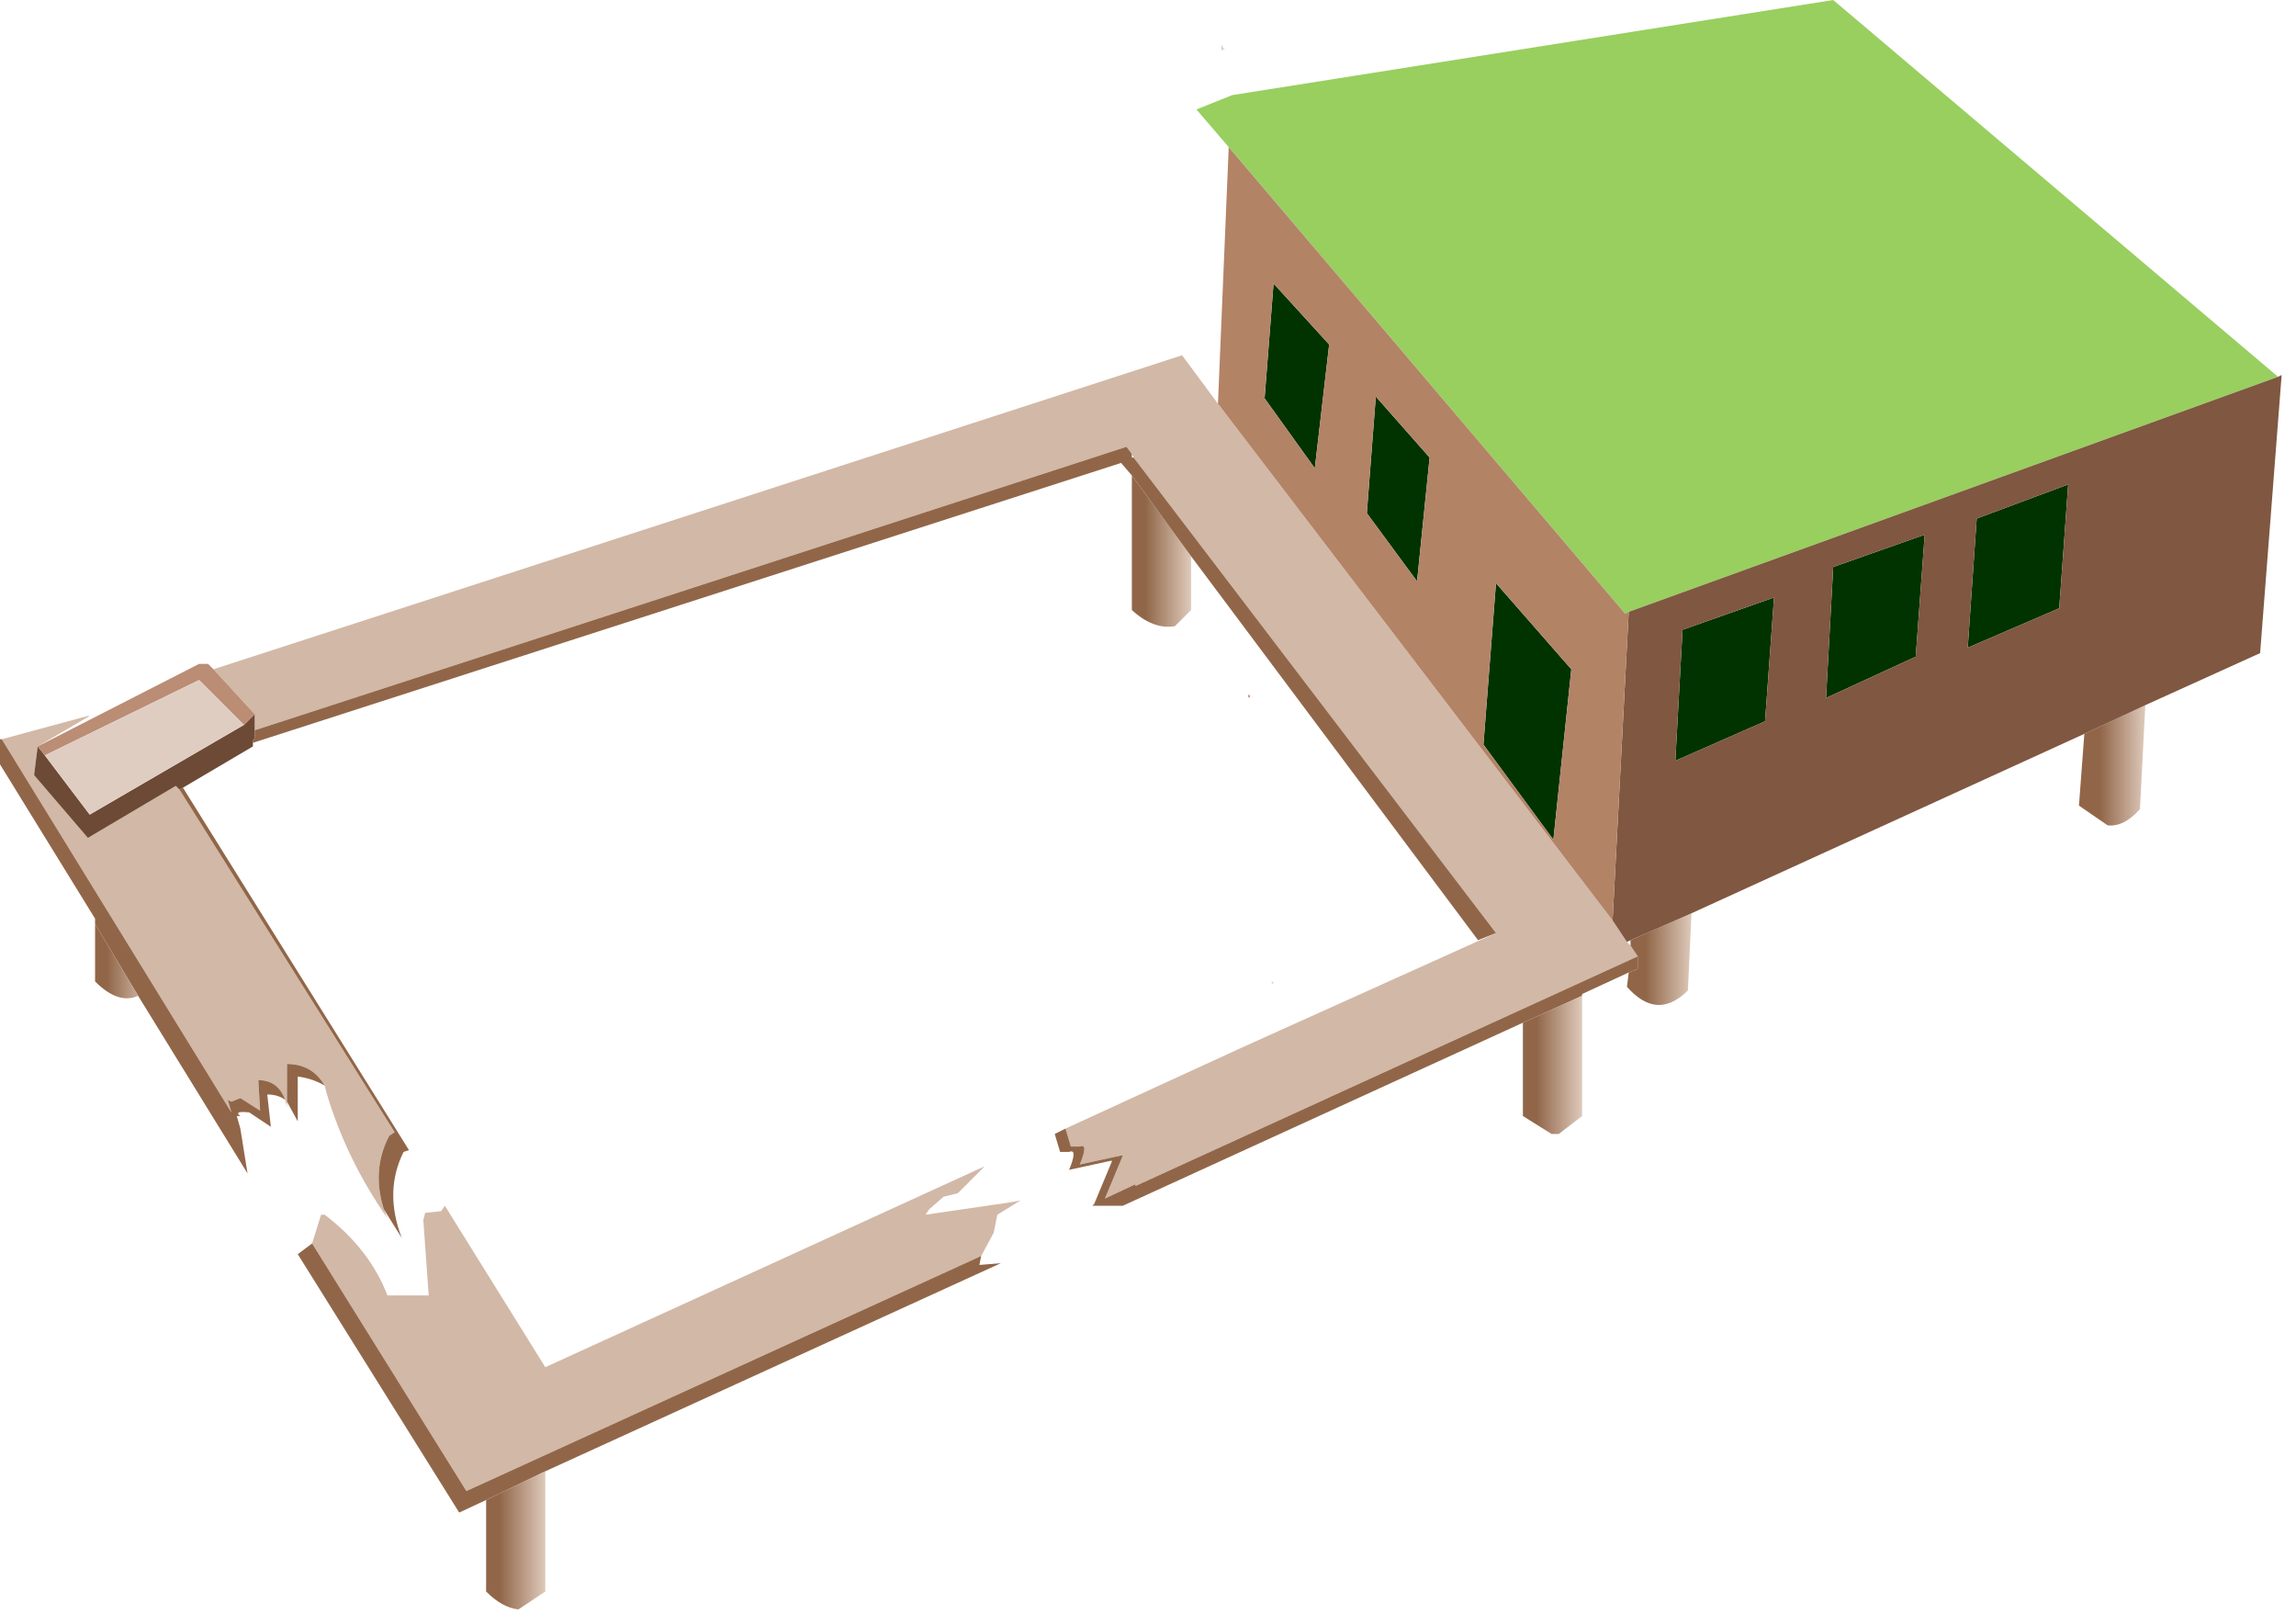 <?xml version="1.0" encoding="utf-8"?>
<svg version="1.1" id="Layer_1"
xmlns="http://www.w3.org/2000/svg"
xmlns:xlink="http://www.w3.org/1999/xlink"
xmlns:author="http://www.sothink.com"
width="64px" height="45px"
xml:space="preserve">
<g id="51" transform="matrix(1, 0, 0, 1, 32.3, 24.35)">
<path style="fill:#DCC5B8;fill-opacity:1" d="M1.8,-23L1.85 -23L1.75 -22.95L1.75 -23.1L1.8 -23" />
<path style="fill:#98CF5F;fill-opacity:1" d="M13.1,-7.3L13 -7.25L1.95 -20.25L1.05 -21.3L2.05 -21.7L18.8 -24.35L31.2 -13.85L13.1 -7.3" />
<path style="fill:#003300;fill-opacity:1" d="M3.2,-16.45L4.75 -14.75L4.35 -11.3L2.95 -13.25L3.2 -16.45M9.4,-8.1L11.5 -5.7L11 -0.95L9.05 -3.6L9.4 -8.1M5.8,-10.05L6.05 -13.3L7.55 -11.6L7.2 -8.15L5.8 -10.05M18.8,-8.55L21.35 -9.45L21.1 -6.05L18.6 -4.9L18.8 -8.55M17.15,-7.7L16.9 -4.25L14.4 -3.15L14.6 -6.8L17.15 -7.7M22.8,-9.9L25.35 -10.85L25.1 -7.4L22.55 -6.3L22.8 -9.9" />
<path style="fill:#D2B8A6;fill-opacity:1" d="M-0.7,-11.6L-0.75 -11.7L-0.9 -11.9L-25.2 -4L-25.2 -4.45L-26.35 -5.7L0.65 -14.45L1.65 -13.1L12.65 1.3L13.05 1.9L13.15 2L13.35 2.3L-0.65 8.7L-0.65 8.65L-1.5 9.05L-1 7.85L-1.05 7.85L-2.2 8.1Q-1.95 7.5 -2.2 7.6L-2.45 7.6L-2.6 7.1L2.3 4.85L9.4 1.65L-0.7 -11.6M-21.6,9.35L-21.5 9.6Q-22.65 7.95 -23.2 6.1L-23.25 5.9Q-23.6 5.3 -24.3 5.3L-24.3 6.35L-24.3 6.5L-24.35 6.3Q-24.55 5.75 -25.1 5.75L-25.05 6.6L-25.6 6.25L-25.85 6.35L-25.95 6.3L-25.85 6.65L-32.25 -3.75L-29.85 -4.4L-29.8 -4.4L-31.25 -3.55L-31.35 -2.75L-29.85 -1L-27.4 -2.45L-27.3 -2.35L-21.3 7.2L-21.45 7.3Q-21.95 8.25 -21.6 9.35M-19.3,17.2L-23.6 10.3L-23.35 9.5L-23.25 9.5Q-22 10.45 -21.5 11.75L-20.35 11.75L-20.5 9.65L-20.45 9.45L-20 9.4L-19.9 9.25L-17.1 13.75L-4.85 8.15L-5.6 8.9L-6 9L-6.4 9.35L-6.5 9.5L-4.1 9.15L-3.85 9.1L-4.5 9.5L-4.6 10L-4.95 10.65L-19.3 17.2" />
<linearGradient
id="LinearGradID_97" gradientUnits="userSpaceOnUse" gradientTransform="matrix(0.001, 0, 0, 0.003, 0.05, -10)" spreadMethod ="pad" x1="-819.2" y1="0" x2="819.2" y2="0" >
<stop  offset="0.243" style="stop-color:#916648;stop-opacity:1" />
<stop  offset="1" style="stop-color:#DCC7B8;stop-opacity:1" />
</linearGradient>
<path style="fill:url(#LinearGradID_97) " d="M0.9,-8.85L0.9 -7.35L0.45 -6.9Q-0.15 -6.8 -0.75 -7.35L-0.75 -11.1L0.9 -8.85" />
<path style="fill:#AA7555;fill-opacity:1" d="M2.5,-5L2.55 -4.95L2.5 -4.9L2.5 -5" />
<linearGradient
id="LinearGradID_98" gradientUnits="userSpaceOnUse" gradientTransform="matrix(0.001, 6.10352e-005, -0, 0.003, 26.65, -4.45)" spreadMethod ="pad" x1="-819.2" y1="0" x2="819.2" y2="0" >
<stop  offset="0.243" style="stop-color:#916648;stop-opacity:1" />
<stop  offset="1" style="stop-color:#DCC7B8;stop-opacity:1" />
</linearGradient>
<path style="fill:url(#LinearGradID_98) " d="M27.5,-4.7L27.35 -1.8Q26.9 -1.3 26.45 -1.35L25.65 -1.9L25.8 -3.9L27.5 -4.7" />
<linearGradient
id="LinearGradID_99" gradientUnits="userSpaceOnUse" gradientTransform="matrix(0.001, 6.10352e-005, -0, 0.003, 14, 0.6)" spreadMethod ="pad" x1="-819.2" y1="0" x2="819.2" y2="0" >
<stop  offset="0.243" style="stop-color:#916648;stop-opacity:1" />
<stop  offset="1" style="stop-color:#DCC7B8;stop-opacity:1" />
</linearGradient>
<path style="fill:url(#LinearGradID_99) " d="M13.15,2L13.15 1.85L14.85 1.1L14.75 3.25Q14.3 3.7 13.85 3.65Q13.45 3.6 13.05 3.15L13.1 2.75L13.35 2.65L13.35 2.3L13.15 2" />
<path style="fill:#916648;fill-opacity:1" d="M10.15,4.15L-1 9.25L-1.5 9.25L-1.85 9.25L-1.8 9.2L-1.3 8L-1.35 8L-2.5 8.25Q-2.25 7.65 -2.5 7.75L-2.75 7.75L-2.9 7.25L-2.6 7.1L-2.45 7.6L-2.2 7.6Q-1.95 7.5 -2.2 8.1L-1.05 7.85L-1 7.85L-1.5 9.05L-0.65 8.65L-0.65 8.7L13.35 2.3L13.35 2.65L13.1 2.75L11.8 3.35L11.8 3.4L10.15 4.15M-0.75,-11.1L-1.05 -11.45L-25.25 -3.65L-25.25 -3.7L-25.2 -3.8L-25.2 -4L-0.9 -11.9L-0.75 -11.7L-0.75 -11.6L-0.7 -11.6L9.4 1.65L8.9 1.85L0.9 -8.85L-0.75 -11.1M-21.45,7.3L-21.3 7.2L-27.3 -2.35L-27.2 -2.4L-20.9 7.7L-21.05 7.75Q-21.6 8.85 -21.1 10.15L-21.6 9.35Q-21.95 8.25 -21.45 7.3M-24.3,5.3Q-23.6 5.3 -23.25 5.9Q-23.6 5.7 -24 5.65L-24 6.9L-24.3 6.35L-24.3 5.3M-25.85,6.65L-25.95 6.3L-25.85 6.35L-25.6 6.25L-25.05 6.6L-25.1 5.75Q-24.55 5.75 -24.35 6.3Q-24.55 6.15 -24.85 6.15L-24.75 7.05L-25.35 6.65Q-25.8 6.6 -25.6 6.75L-25.7 6.75L-25.6 7.1L-25.4 8.35L-28.45 3.4L-29.65 1.4L-29.65 1.25L-32.3 -3.05L-32.3 -3.75L-32.25 -3.75L-25.85 6.65M-18.75,17.45L-19.5 17.8L-24 10.6L-23.6 10.3L-19.3 17.2L-4.95 10.65L-5 10.9L-4.4 10.85L-17.1 16.65L-18.75 17.45" />
<linearGradient
id="LinearGradID_100" gradientUnits="userSpaceOnUse" gradientTransform="matrix(0.001, 0, 0, 0.003, 10.95, 4.15)" spreadMethod ="pad" x1="-819.2" y1="0" x2="819.2" y2="0" >
<stop  offset="0.243" style="stop-color:#916648;stop-opacity:1" />
<stop  offset="1" style="stop-color:#DCC7B8;stop-opacity:1" />
</linearGradient>
<path style="fill:url(#LinearGradID_100) " d="M11.8,3.4L11.8 6.75L11.15 7.25L10.95 7.25L10.15 6.75L10.15 4.15L11.8 3.4" />
<path style="fill:#CBAA98;fill-opacity:1" d="M3.15,3L3.2 3.05L3.15 3.05L3.15 3" />
<path style="fill:#6D4A36;fill-opacity:1" d="M-25.2,-3.8L-25.25 -3.7L-25.25 -3.65L-25.25 -3.55L-27.2 -2.4L-27.3 -2.35L-27.4 -2.45L-29.85 -1L-31.35 -2.75L-31.25 -3.55L-31.05 -3.3L-29.8 -1.65L-25.5 -4.15L-25.2 -4.45L-25.2 -4L-25.2 -3.8" />
<path style="fill:#BA8D74;fill-opacity:1" d="M-25.2,-4.45L-25.5 -4.15L-26.75 -5.4L-31.05 -3.3L-31.25 -3.55L-26.75 -5.85L-26.5 -5.85L-26.35 -5.7L-25.2 -4.45" />
<path style="fill:#E0CDC2;fill-opacity:1" d="M-29.8,-1.65L-31.05 -3.3L-26.75 -5.4L-25.5 -4.15L-29.8 -1.65" />
<linearGradient
id="LinearGradID_101" gradientUnits="userSpaceOnUse" gradientTransform="matrix(0.001, 0, 0, 0.003, -17.95, 17.35)" spreadMethod ="pad" x1="-819.2" y1="0" x2="819.2" y2="0" >
<stop  offset="0.243" style="stop-color:#916648;stop-opacity:1" />
<stop  offset="1" style="stop-color:#DCC7B8;stop-opacity:1" />
</linearGradient>
<path style="fill:url(#LinearGradID_101) " d="M-17.1,16.65L-17.1 20L-17.85 20.5Q-18.3 20.45 -18.75 20L-18.75 17.45L-17.1 16.65" />
<linearGradient
id="LinearGradID_102" gradientUnits="userSpaceOnUse" gradientTransform="matrix(0.001, 0, 0, 0.003, -28.9, 0.4)" spreadMethod ="pad" x1="-819.2" y1="0" x2="819.2" y2="0" >
<stop  offset="0.243" style="stop-color:#916648;stop-opacity:1" />
<stop  offset="1" style="stop-color:#DCC7B8;stop-opacity:1" />
</linearGradient>
<path style="fill:url(#LinearGradID_102) " d="M-28.45,3.4Q-29 3.65 -29.65 3L-29.65 1.4L-28.45 3.4" />
<path style="fill:#805740;fill-opacity:1" d="M13.1,-7.3L31.2 -13.85L31.3 -13.9L30.7 -6.15L27.5 -4.7L25.8 -3.9L14.85 1.1L13.15 1.85L13.05 1.9L12.65 1.3L13.1 -7.3M18.6,-4.9L21.1 -6.05L21.35 -9.45L18.8 -8.55L18.6 -4.9M14.6,-6.8L14.4 -3.15L16.9 -4.25L17.15 -7.7L14.6 -6.8M22.55,-6.3L25.1 -7.4L25.35 -10.85L22.8 -9.9L22.55 -6.3" />
<path style="fill:#B38366;fill-opacity:1" d="M12.65,1.3L1.65 -13.1L1.95 -20.25L13 -7.25L13.1 -7.3L12.65 1.3M2.95,-13.25L4.35 -11.3L4.75 -14.75L3.2 -16.45L2.95 -13.25M9.05,-3.6L11 -0.95L11.5 -5.7L9.4 -8.1L9.05 -3.6M7.2,-8.15L7.55 -11.6L6.05 -13.3L5.8 -10.05L7.2 -8.15" />
</g>
</svg>
